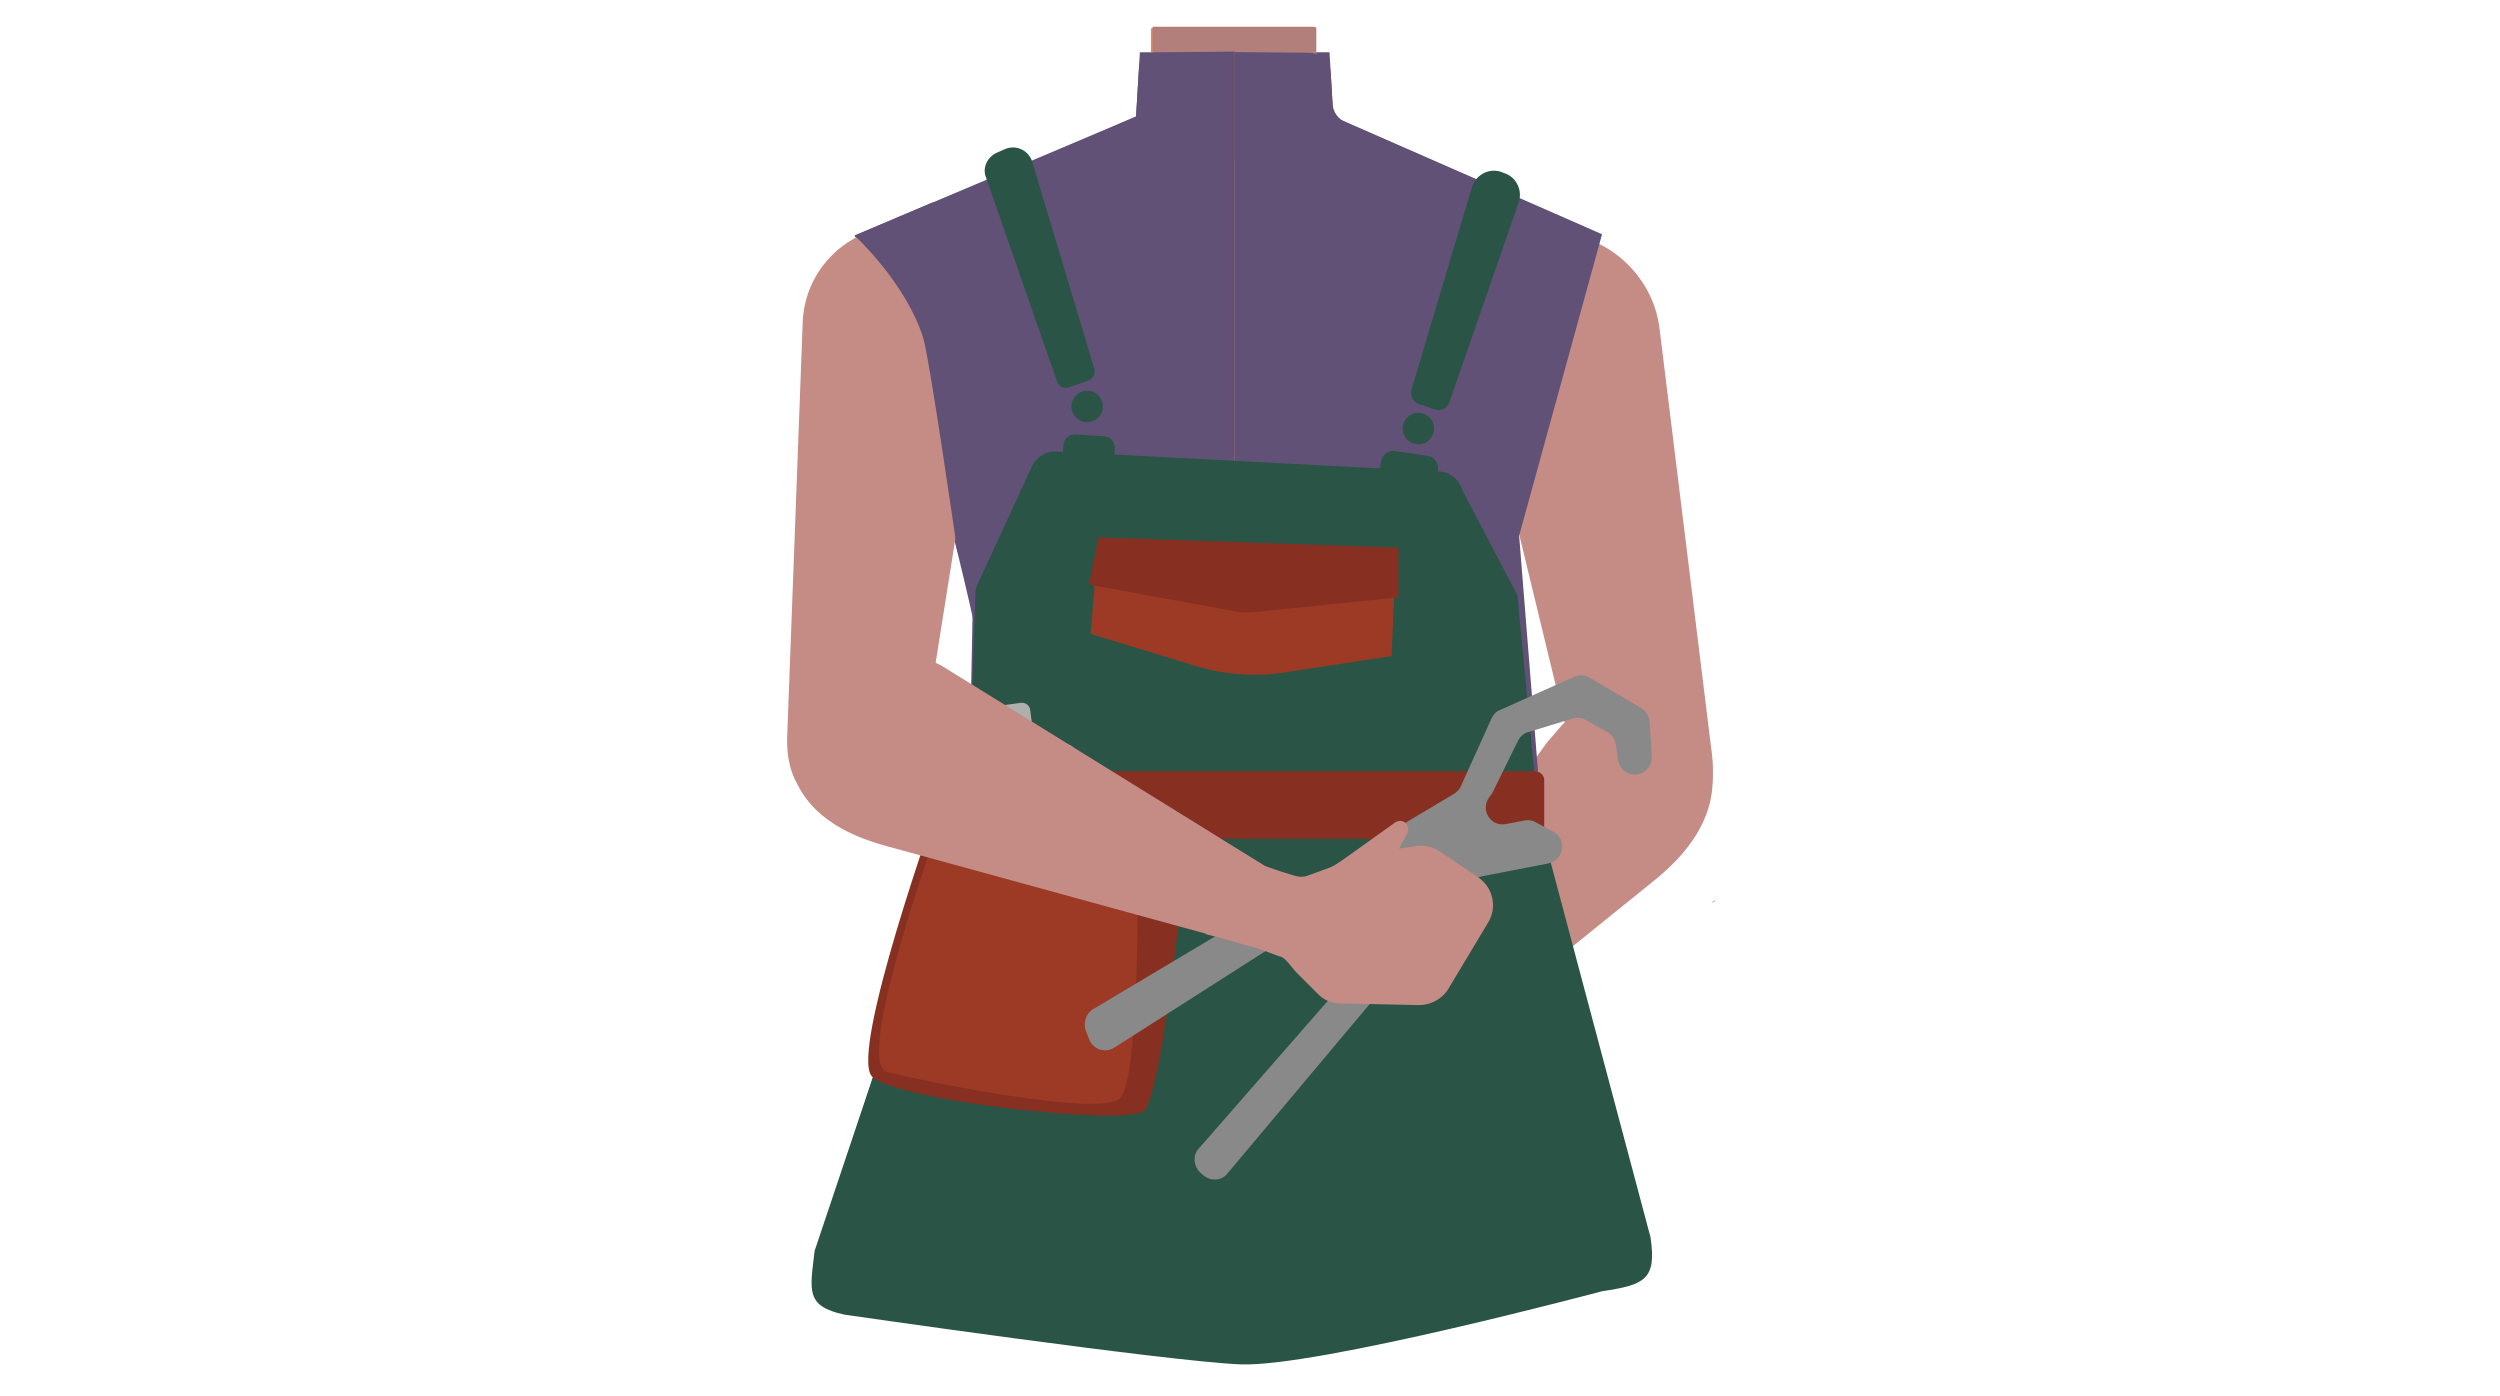 <?xml version="1.0" encoding="utf-8"?>
<!-- Generator: Adobe Illustrator 26.0.3, SVG Export Plug-In . SVG Version: 6.00 Build 0)  -->
<svg version="1.1" id="Layer_1" xmlns="http://www.w3.org/2000/svg" xmlns:xlink="http://www.w3.org/1999/xlink" x="0px" y="0px"
	 viewBox="0 0 588 328.3" style="enable-background:new 0 0 588 328.3;" xml:space="preserve">
<style type="text/css">
	.st0{fill:#C58C85;}
	.st1{fill:#625177;}
	.st2{fill:#E78367;}
	.st3{fill:#B85D40;}
	.st4{fill:#B27F7B;}
	.st5{fill:#824E3A;}
	.st6{fill:#B55943;}
	.st7{clip-path:url(#SVGID_00000059992750728263624400000011939300988634022018_);}
	.st8{clip-path:url(#SVGID_00000158714245979610569510000014681016116318391741_);}
	.st9{fill:#295446;}
	.st10{fill:#9C3A26;}
	.st11{fill:#873022;}
	.st12{fill:#AFAFAF;}
	.st13{fill:#898989;}
</style>
<path class="st0" d="M396.4,170.3c-8.3-9-20.2-8.3-28.9,0.1c-0.2,0.2-3.7,4.3-3.7,4.3l-56.1,77.5c0,0-5.3,5.5,0.7,11.6
	c5.4,5.5,11.3-0.7,11.3-0.7l69-55.7c8-6.4,14.5-14.5,14.1-25C402.7,178.1,399,173.1,396.4,170.3z"/>
<path class="st0" d="M402.5,176.2L402.5,176.2L402.5,176.2l-12.2-99.1l0,0c-1.6-12.6-12.8-22.5-25-22.1S344.4,66.1,346,78.8
	c0,0.2,0,0.4,0.1,0.6l24.7,102c2.6,10.2,10.3,16.5,18,15.4C397.3,195.6,404.7,191.2,402.5,176.2z"/>
<path class="st1" d="M201,55.4l66.2-28l0.9-15.1h44.6l0.9,15.1l63.2,27.7L357.3,126l6.9,86.2l21.9,75.4c0.7,2.3-0.4,4.8-2.6,5.9
	c-12.2,6.2-52.8,25-93.4,25.2c-41.4,0.2-82.7-20.3-94-25.7c-1.7-0.8-2.5-2.8-2-4.6L228,182.9l1.2-62.2
	C229.2,120.7,215.9,81.2,201,55.4z"/>
<g id="Calque_4">
	<path class="st2" d="M354.6,96.6l2.2,18.2l-21.1,75.3h-92.1l-22.5-75.6l2.6-18.7l-17-36.8l37.9-15.2l13.4-5.4
		c7.7-3.1,12.8-10.6,12.8-18.9V6.7h38.4v12.5c0,8.5,5.3,16.1,13.3,19.1l12.9,4.8l38.5,14.2L354.6,96.6z"/>
	<path class="st3" d="M335.4,43.2c-11.1,8.7-34,13.9-49.7,13.9c-11.1,0-29.6-7-41.1-13.3l13.4-5.4c7.7-3.1,12.8-10.6,12.8-18.9V8
		l0.3-1.3l0.1-0.4h38v13c0,8.5,5.3,16.1,13.3,19.1L335.4,43.2z"/>
</g>
<path class="st2" d="M354.6,96.6l2.2,18.2l-21.1,75.3h-92.1l-22.5-75.6l2.6-18.7l-17-36.8l51.2-20.6c7.7-3.1,12.8-10.6,12.8-18.9
	V6.7h38.5v12.5c0,8.5,5.3,16.1,13.3,19.1l51.4,18.9L354.6,96.6z"/>
<path class="st4" d="M271.1,6.4h38.5V17l0,0c-8.6,11-14.3,15.8-20.9,15.8c-4.9,0-12.7-9.7-17.7-13.6l0.1-1.9V6.4z"/>
<path class="st5" d="M403.4,211.9l-0.1-0.1c-0.2,0.1-0.4,0.2-0.6,0.4l-0.1,0.1L403.4,211.9z"/>
<path class="st6" d="M271.2,13.2h38.4v9.9l0,0C301,33.4,295.3,38,288.7,37.9c-4.9,0-12.6-9.1-17.6-12.8l0.1-1.8V13.2z"/>
<g id="_Repetition_miroir_">
	<g>
		<g>
			<g>
				<defs>
					<rect id="SVGID_1_" x="204" y="11.9" width="86.4" height="270.3"/>
				</defs>
				<clipPath id="SVGID_00000106840208314010463130000002025407276159435659_">
					<use xlink:href="#SVGID_1_"  style="overflow:visible;"/>
				</clipPath>
				<g style="clip-path:url(#SVGID_00000106840208314010463130000002025407276159435659_);">
					<path class="st1" d="M235,187.3c0.4-33.8-31-132.2-31-132.2l63.2-27.7l0.7-11.6c0.1-2,1.7-3.5,3.7-3.5l34.6-0.3
						c2.6,0,5.1,1.2,6.6,3.4L321,27l54,21.2l-33.4,103.4l-41.8,130.6h-89.2C210.6,282.2,234.8,211.7,235,187.3z"/>
				</g>
			</g>
		</g>
	</g>
</g>
<g id="_Repetition_miroir_2">
	<g>
		<g>
			<g>
				<defs>
					<polyline id="SVGID_00000056405899517314024350000013973093053534557589_" points="376.8,11.9 376.8,282.2 290.4,282.2 
						290.4,11.9 					"/>
				</defs>
				<clipPath id="SVGID_00000106869411117955471790000008739157992596539312_">
					<use xlink:href="#SVGID_00000056405899517314024350000013973093053534557589_"  style="overflow:visible;"/>
				</clipPath>
				<g style="clip-path:url(#SVGID_00000106869411117955471790000008739157992596539312_);">
					<path class="st1" d="M345.8,187.3c-0.3-29.5,23.5-108.2,29.6-127.7c0.8-2.5-0.5-5.3-2.9-6.3l-56-24.5c-1.8-0.8-3-2.5-3.1-4.5
						l-0.4-7c-0.2-2.7-2.4-4.9-5.2-4.9l-34.7-0.3c-1.7,0-3.3,0.8-4.3,2.2l-8.1,11.5c-0.6,0.8-1.4,1.5-2.4,1.8l-48,18.8
						c-2.6,1-3.9,3.8-3.1,6.5l31.9,98.7l40.6,127c0.7,2.2,2.7,3.6,5,3.6h78.1c3.6,0,6.1-3.5,5-6.9C361.9,257,346,207.1,345.8,187.3z
						"/>
				</g>
			</g>
		</g>
	</g>
</g>
<path class="st2" d="M249.4,198.4v-0.1l0.7-0.1h0.2L249.4,198.4z"/>
<path class="st9" d="M234.5,35.9l1.8-0.8c2.7-1.2,5.7,0.3,6.5,3l14.6,48.7c0.3,1.1-0.3,2.3-1.4,2.7l-4.6,1.6
	c-1.2,0.4-2.4-0.2-2.8-1.4l-16.7-48C231,39.5,232.2,36.9,234.5,35.9z"/>
<path class="st9" d="M354.3,40.9l-0.8-0.3c-2.9-1.3-6.3,0.3-7.3,3.4L332,91.6c-0.4,1.4,0.3,2.9,1.7,3.4l3.7,1.3
	c1.4,0.5,3-0.2,3.5-1.7l16.3-47C358.1,44.9,356.8,42,354.3,40.9z"/>
<circle class="st9" cx="255.7" cy="95.6" r="3.7"/>
<circle class="st9" cx="333.6" cy="100.8" r="3.7"/>
<path class="st9" d="M248.4,106.2l90.2,4.7c2.5,0.1,4.6,1.9,5.3,4.3l13,24.8c0.1,0.5,0.2,1.6,0.2,2.1l4.4,46.3H227.8l1.6-48.7
	c0-0.8,0.2-1.5,0.5-2.2l12.9-28C243.9,107.4,246,106.1,248.4,106.2z"/>
<path class="st9" d="M259.2,110.2l-6.7-0.4c-1.5-0.1-2.6-1.4-2.5-2.9l0.1-2.2c0.1-1.5,1.4-2.6,2.9-2.5l6.7,0.4
	c1.5,0.1,2.6,1.4,2.5,2.9l-0.1,2.2C262,109.1,260.7,110.2,259.2,110.2z"/>
<path class="st9" d="M334.3,116.6l-7.5-1.1c-1.6-0.2-2.8-1.7-2.5-3.4l0.5-3.5c0.2-1.6,1.7-2.8,3.4-2.5l7.5,1.1
	c1.6,0.2,2.8,1.7,2.5,3.4l-0.5,3.5C337.4,115.7,335.9,116.9,334.3,116.6z"/>
<path class="st10" d="M258.4,126.6l-1.9,22.5l24.9,7.6c6.6,2,13.7,2.5,20.5,1.5l25.4-3.9l1-22.9L258.4,126.6z"/>
<path class="st11" d="M258.4,126.4l-2.3,11.1l34.4,6.3c1.4,0.3,2.9,0.3,4.3,0.2l34.1-3.5v-11.7L258.4,126.4z"/>
<path class="st9" d="M224.9,194.9l-33.3,99.3c-1.1,9.4-2.2,13,7,15c0,0,75.9,11,93.2,11.7c17.9,0.7,85-17.2,85-17.2
	c10-1.5,12.9-2.7,11.4-12.7l-25.3-95"/>
<path class="st11" d="M360.9,197.3H226.1c-1.3,0-2.3-0.9-2.3-2.1v-11.7c0-1.2,1-2.1,2.3-2.1h134.8c1.3,0,2.3,0.9,2.3,2.1v11.7
	C363.2,196.4,362.1,197.3,360.9,197.3z"/>
<g>
	<path class="st11" d="M220.5,189.4c0,0-20.8,58.2-15.4,63.8c5.4,5.6,59.2,11.7,63.9,8.1s10.7-67.7,10.7-67.7L220.5,189.4z"/>
	<path class="st12" d="M246.7,214.3l-3.6,0.5c-1.1,0.1-2.1-0.6-2.2-1.7l-6.1-45.1c-0.1-1.1,0.6-2.1,1.7-2.2l3.6-0.5
		c1.1-0.1,2.1,0.6,2.2,1.7l6.1,45.1C248.6,213.1,247.8,214.1,246.7,214.3z"/>
	<path class="st12" d="M250.9,214.7L250.9,214.7c-1.1,0-2-0.9-2-2v-35.6c0-1.1,0.9-2,2-2l0,0c1.1,0,2,0.9,2,2v35.6
		C252.8,213.8,252,214.7,250.9,214.7z"/>
	<path class="st12" d="M256.5,214.5l-1.6-0.4c-1.1-0.3-1.7-1.3-1.5-2.4l5.8-24.3c0.3-1.1,1.3-1.7,2.4-1.5l1.6,0.4
		c1.1,0.3,1.7,1.3,1.5,2.4l-5.8,24.3C258.6,214.1,257.5,214.8,256.5,214.5z"/>
	<path class="st10" d="M221,193.6c0,0-20.4,56.4-12.4,58.5s49.1,10.5,54.6,6.4c5.4-4.1,4.3-60.6,4.3-60.6L221,193.6z"/>
</g>
<path class="st0" d="M185.2,171.8L185.2,171.8L185.2,171.8l3.6-96.1l0,0c0.5-12.3,10.5-22.2,22.8-22.5c11.5-0.2,21,9,21.2,20.5
	c0,0.4,0,1,0,1.5c0,0.2,0,0.3,0,0.5L217,175.2c-1.6,10-8.7,16.4-16.4,15.8C192,190.3,184.3,186.3,185.2,171.8z"/>
<path class="st0" d="M188.3,166.6c5-12.3,16.7-16.8,28.1-12.5c0.3,0.1,5.1,2.5,5.1,2.5l81.4,50.4c0,0,7,3,3.3,11.5
	c-3.3,7.6-11.3,4.2-11.3,4.2L208.5,199c-9.9-2.7-19.1-7.6-22.3-17.9C184.9,176.9,186.7,170.4,188.3,166.6z"/>
<path class="st13" d="M257.2,237.3l84.8-50.6c0.7-0.5,1.3-1,1.6-1.8l7.2-15.9c0.4-0.9,1.1-1.7,2-2l17.4-7.8c1.1-0.5,2.6-0.5,3.7,0.2
	l12.1,7.1c1.1,0.7,1.9,1.9,2,3.2l0.5,8.2c0.2,2.9-2.7,5.1-5.4,4l0,0c-1.4-0.5-2.3-1.7-2.5-3.1L380,175c-0.2-1.2-0.9-2.3-2-2.8
	l-4.9-2.8c-0.9-0.6-2.1-0.7-3.2-0.4l-10.5,3.2c-1.1,0.3-1.9,1.1-2.4,2.1l-5.9,12c-0.1,0.2-0.2,0.4-0.3,0.5l-0.6,0.8
	c-2.1,3,0.5,7,4.1,6.2l4.2-0.8c0.9-0.2,1.9-0.1,2.7,0.4l4.1,2.2c3.4,1.8,2.5,6.8-1.2,7.5l-15.5,3c-0.9,0.2-1.8,0.7-2.4,1.4
	L288.7,276c-1.4,1.8-4.1,1.9-5.8,0.3l-0.7-0.6c-1.5-1.5-1.7-4-0.3-5.5l51.8-59.3c0.7-0.7,1-1.6,1-2.6v-0.9c0-3.2-3.5-5.2-6.2-3.4
	l-66.4,42.4c-2.2,1.4-5,0.4-5.9-1.9l-0.9-2.3C254.8,240.3,255.5,238.2,257.2,237.3z"/>
<g>
	<path class="st0" d="M283.6,219.7c-1.1-5.7,3.2-15.4,8.2-18.3c3,1.5,9.7,3.7,12.8,4.6c1,0.3,2.1,0.3,3.1-0.1l6.3-2.3
		c1.5,0.4,2,0.3,3.4-0.2l7.8-3c0.5-0.2,1.2-0.4,1.7-0.5l6.2-0.9c2-0.3,4,0.2,5.6,1.3l8.9,6c3.6,2.4,4.6,7.1,2.4,10.7l-9.3,15.5
		c-1.4,2.4-4.1,3.9-7,3.9l-18.4-0.4c-2.1,0-4-0.8-5.4-2.3l-5-5c-1.2-1.2-2.5-3.6-4.1-3.8l-3.5-1.3c-1.5-0.6-3-1-4.6-1.4
		C291.1,221.7,288.4,220.9,283.6,219.7z"/>
	<path class="st0" d="M312.1,204.9l16.1-11.5c0.3-0.2,0.5-0.2,0.9-0.3l0,0c1.5-0.2,2.6,1.4,1.9,2.8l-2.6,4.9c-0.2,0.5-0.7,0.8-1.2,1
		L312.1,204.9z"/>
</g>
<path class="st1" d="M201,55.4c0,0,12.2,11.2,16.2,24.3c1.5,5.1,8,50.2,8,50.2l13-25.4V67.3l-18.6-19.8L201,55.4z"/>
</svg>
